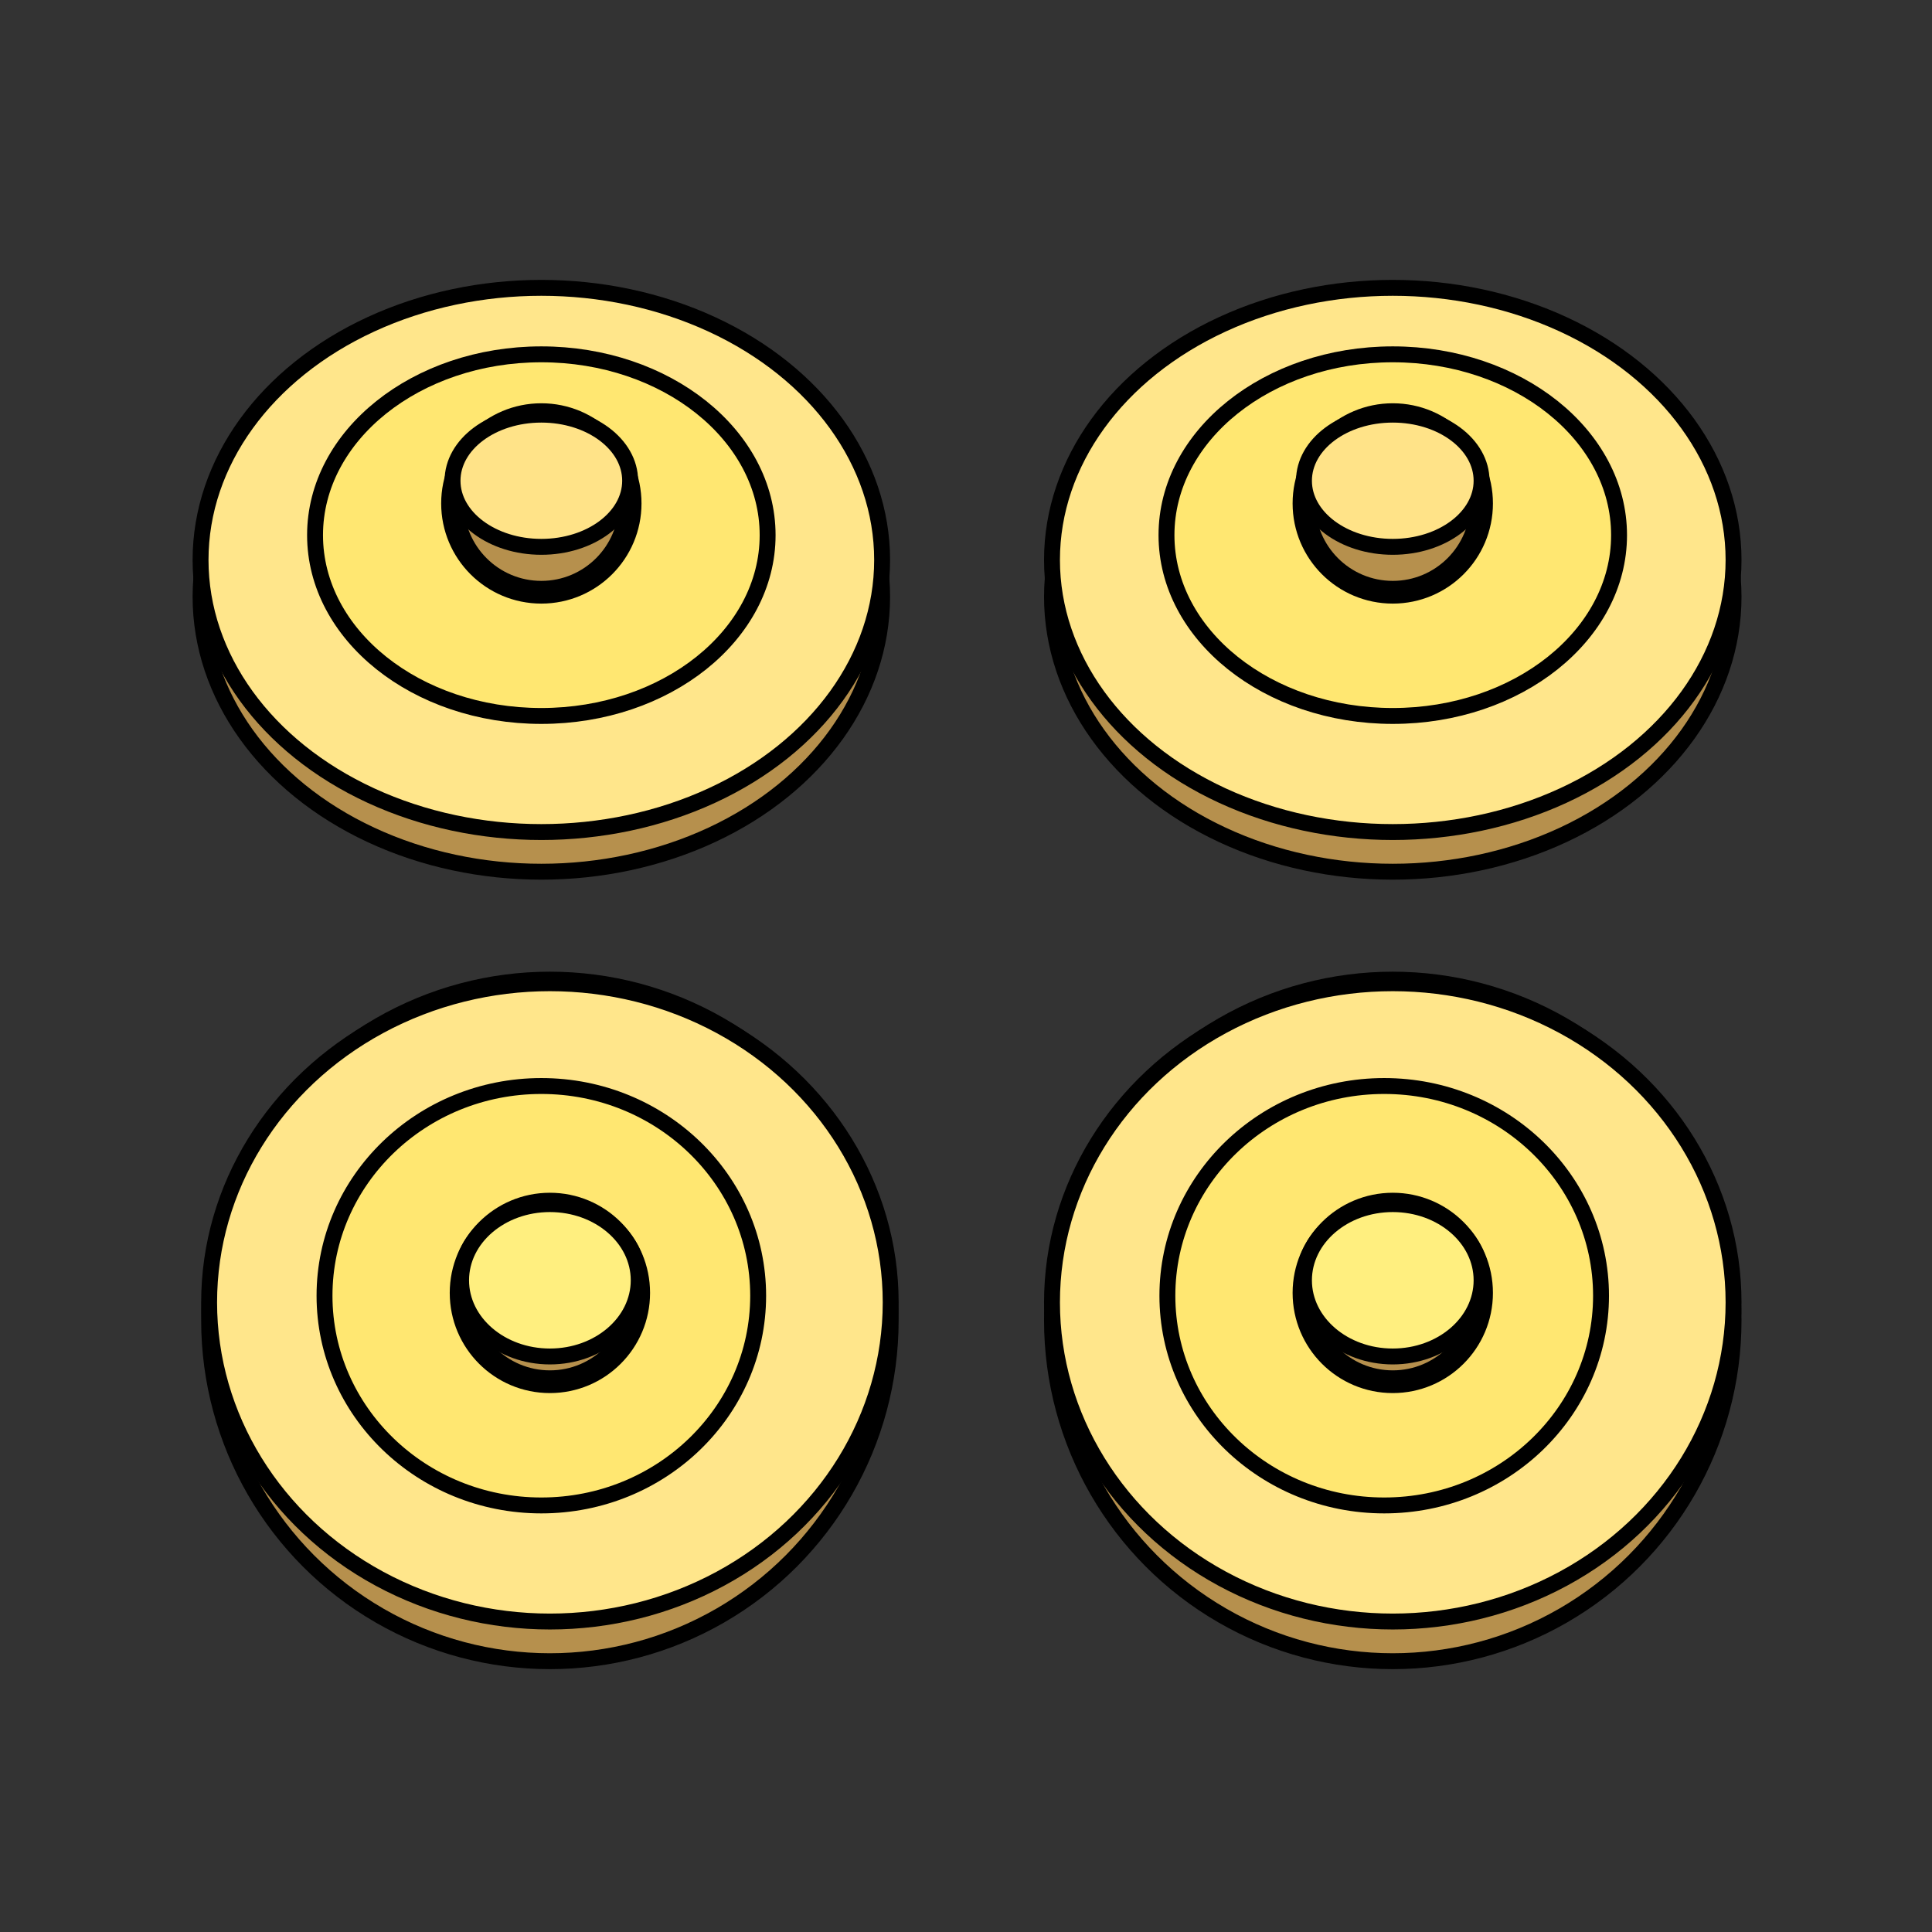 <?xml version="1.0" encoding="UTF-8" standalone="no"?>
<!DOCTYPE svg PUBLIC "-//W3C//DTD SVG 1.1//EN" "http://www.w3.org/Graphics/SVG/1.1/DTD/svg11.dtd">
<svg version="1.1" xmlns="http://www.w3.org/2000/svg" xmlns:xl="http://www.w3.org/1999/xlink" xmlns:dc="http://purl.org/dc/elements/1.1/" viewBox="0 0 850.394 850.394" width="850.394" height="850.394">
  <rect x="0" y="0" width="850.394" height="850.394" fill="#333333" stroke="none"/>
  <defs/>
  <g id="bonang" stroke-opacity="1" fill-opacity="1" stroke="none" stroke-dasharray="none" fill="none">
    <title>bonang</title>
    <g id="bonang: Layer 1">
      <title>Layer 1</title>
      <g id="Graphic_2">
        <ellipse cx="238.276" cy="262.697" rx="150" ry="121" fill="#b6904d"/>
        <ellipse cx="238.276" cy="262.697" rx="150" ry="121" stroke="black" stroke-linecap="round" stroke-linejoin="round" stroke-width="7"/>
      </g>
      <g id="Graphic_5">
        <ellipse cx="238.276" cy="246.467" rx="150" ry="119.77" fill="#ffe68b"/>
        <ellipse cx="238.276" cy="246.467" rx="150" ry="119.77" stroke="black" stroke-linecap="round" stroke-linejoin="round" stroke-width="7"/>
      </g>
      <g id="Graphic_6">
        <ellipse cx="238.276" cy="235.55" rx="99.603" ry="79.587" fill="#ffe771"/>
        <ellipse cx="238.276" cy="235.55" rx="99.603" ry="79.587" stroke="black" stroke-linecap="round" stroke-linejoin="round" stroke-width="7"/>
      </g>
      <g id="Graphic_4">
        <circle cx="238.276" cy="221.594" r="39.087" fill="#b6904d"/>
        <circle cx="238.276" cy="221.594" r="39.087" stroke="black" stroke-linecap="round" stroke-linejoin="round" stroke-width="10"/>
      </g>
      <g id="Graphic_3">
        <ellipse cx="238.276" cy="211.602" rx="39.087" ry="29.095" fill="#ffe388"/>
        <ellipse cx="238.276" cy="211.602" rx="39.087" ry="29.095" stroke="black" stroke-linecap="round" stroke-linejoin="round" stroke-width="7"/>
      </g>
      <g id="Graphic_12">
        <circle cx="242.046" cy="581.197" r="150" fill="#b6904d"/>
        <circle cx="242.046" cy="581.197" r="150" stroke="black" stroke-linecap="round" stroke-linejoin="round" stroke-width="7"/>
      </g>
      <g id="Graphic_13">
        <ellipse cx="242.046" cy="573.26" rx="150" ry="140.476" fill="#ffe68b"/>
        <ellipse cx="242.046" cy="573.26" rx="150" ry="140.476" stroke="black" stroke-linecap="round" stroke-linejoin="round" stroke-width="7"/>
      </g>
      <g id="Graphic_14">
        <ellipse cx="238.276" cy="570.33" rx="95.437" ry="92.308" fill="#ffe771"/>
        <ellipse cx="238.276" cy="570.33" rx="95.437" ry="92.308" stroke="black" stroke-linecap="round" stroke-linejoin="round" stroke-width="7"/>
      </g>
      <g id="Graphic_15">
        <circle cx="242.046" cy="569.094" r="39.087" fill="#b6904d"/>
        <circle cx="242.046" cy="569.094" r="39.087" stroke="black" stroke-linecap="round" stroke-linejoin="round" stroke-width="10"/>
      </g>
      <g id="Graphic_16">
        <ellipse cx="242.046" cy="563.538" rx="39.087" ry="33.532" fill="#ffef7f"/>
        <ellipse cx="242.046" cy="563.538" rx="39.087" ry="33.532" stroke="black" stroke-linecap="round" stroke-linejoin="round" stroke-width="7"/>
      </g>
      <g id="Graphic_17">
        <circle cx="613.045" cy="581.197" r="150" fill="#b6904d"/>
        <circle cx="613.045" cy="581.197" r="150" stroke="black" stroke-linecap="round" stroke-linejoin="round" stroke-width="7"/>
      </g>
      <g id="Graphic_18">
        <ellipse cx="613.045" cy="573.26" rx="150" ry="140.476" fill="#ffe68b"/>
        <ellipse cx="613.045" cy="573.26" rx="150" ry="140.476" stroke="black" stroke-linecap="round" stroke-linejoin="round" stroke-width="7"/>
      </g>
      <g id="Graphic_19">
        <ellipse cx="609.276" cy="570.33" rx="95.437" ry="92.308" fill="#ffe771"/>
        <ellipse cx="609.276" cy="570.33" rx="95.437" ry="92.308" stroke="black" stroke-linecap="round" stroke-linejoin="round" stroke-width="7"/>
      </g>
      <g id="Graphic_20">
        <circle cx="613.045" cy="569.094" r="39.087" fill="#b6904d"/>
        <circle cx="613.045" cy="569.094" r="39.087" stroke="black" stroke-linecap="round" stroke-linejoin="round" stroke-width="10"/>
      </g>
      <g id="Graphic_21">
        <ellipse cx="613.045" cy="563.538" rx="39.087" ry="33.532" fill="#ffef7f"/>
        <ellipse cx="613.045" cy="563.538" rx="39.087" ry="33.532" stroke="black" stroke-linecap="round" stroke-linejoin="round" stroke-width="7"/>
      </g>
      <g id="Graphic_22">
        <ellipse cx="613.045" cy="262.697" rx="150" ry="121" fill="#b6904d"/>
        <ellipse cx="613.045" cy="262.697" rx="150" ry="121" stroke="black" stroke-linecap="round" stroke-linejoin="round" stroke-width="7"/>
      </g>
      <g id="Graphic_23">
        <ellipse cx="613.045" cy="246.467" rx="150" ry="119.77" fill="#ffe68b"/>
        <ellipse cx="613.045" cy="246.467" rx="150" ry="119.77" stroke="black" stroke-linecap="round" stroke-linejoin="round" stroke-width="7"/>
      </g>
      <g id="Graphic_24">
        <ellipse cx="613.045" cy="235.55" rx="99.603" ry="79.587" fill="#ffe771"/>
        <ellipse cx="613.045" cy="235.55" rx="99.603" ry="79.587" stroke="black" stroke-linecap="round" stroke-linejoin="round" stroke-width="7"/>
      </g>
      <g id="Graphic_25">
        <circle cx="613.045" cy="221.594" r="39.087" fill="#b6904d"/>
        <circle cx="613.045" cy="221.594" r="39.087" stroke="black" stroke-linecap="round" stroke-linejoin="round" stroke-width="10"/>
      </g>
      <g id="Graphic_26">
        <ellipse cx="613.045" cy="211.602" rx="39.087" ry="29.095" fill="#ffe388"/>
        <ellipse cx="613.045" cy="211.602" rx="39.087" ry="29.095" stroke="black" stroke-linecap="round" stroke-linejoin="round" stroke-width="7"/>
      </g>
    </g>
  </g>
</svg>
